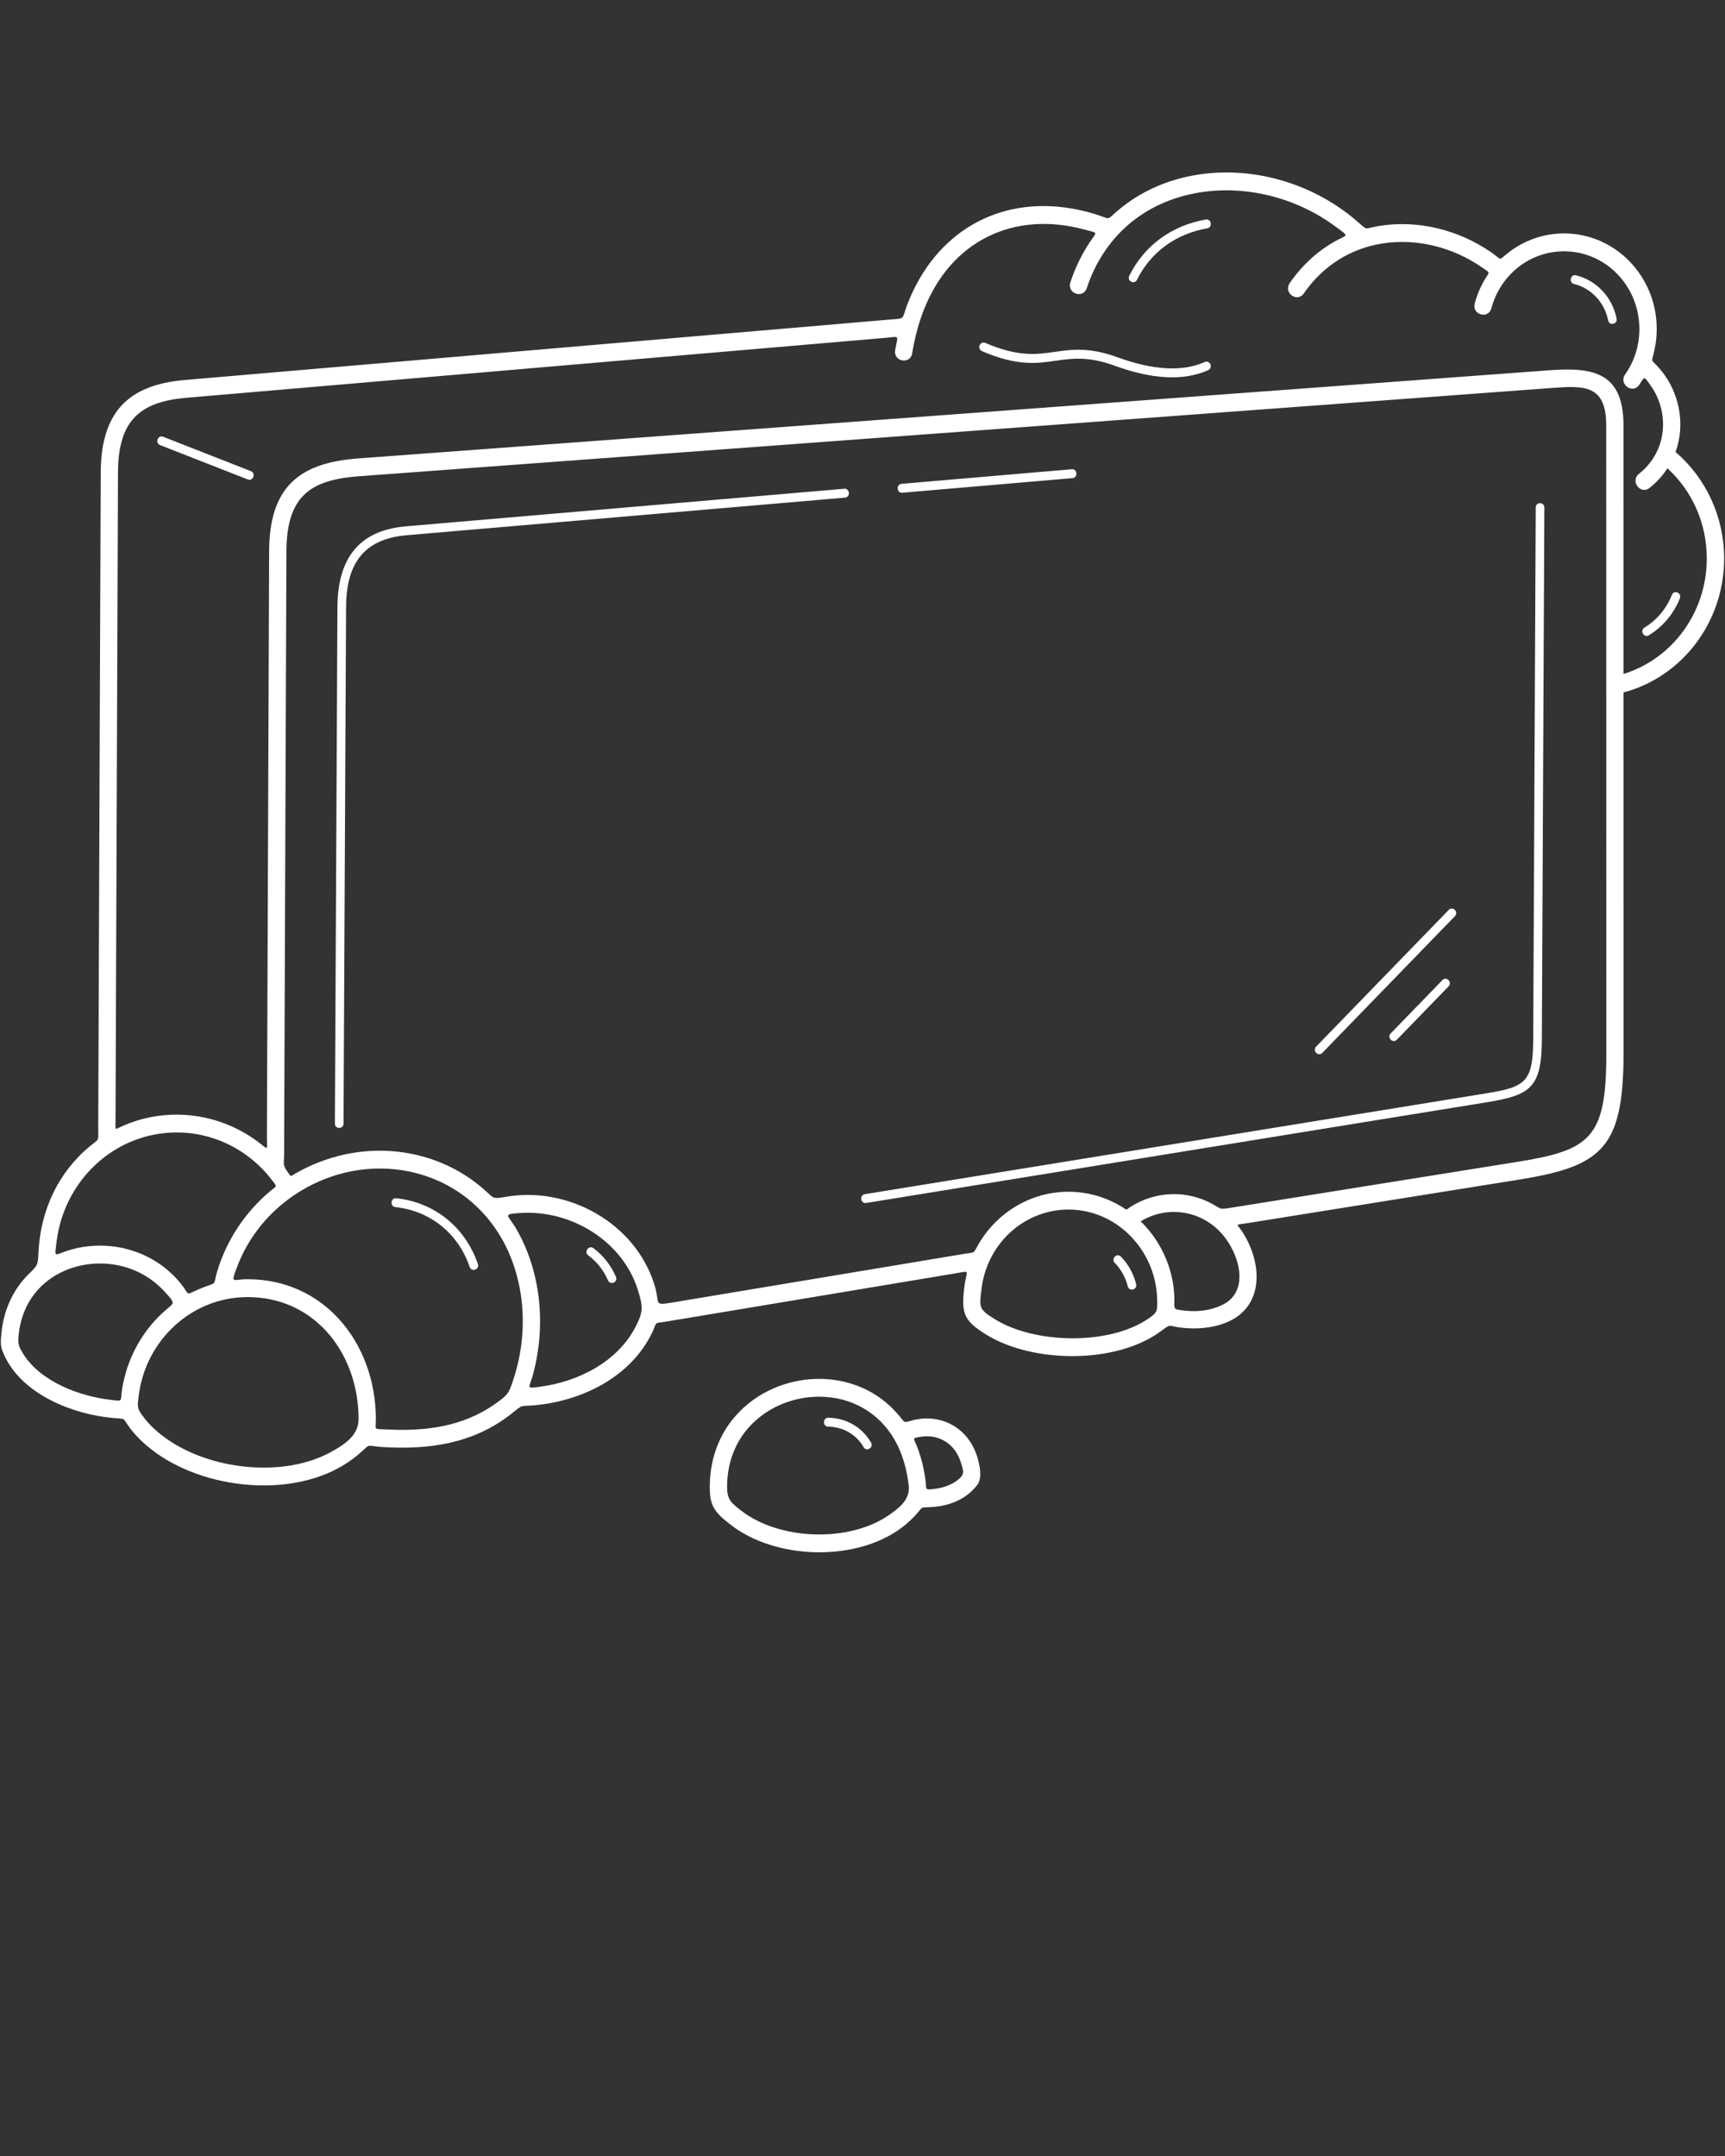 <svg xmlns="http://www.w3.org/2000/svg" xmlns:xlink="http://www.w3.org/1999/xlink" xmlns:xodm="http://www.corel.com/coreldraw/odm/2003" xml:space="preserve" version="1.1" style="shape-rendering:geometricPrecision;text-rendering:geometricPrecision;image-rendering:optimizeQuality;" viewBox="0 0 39370.08 49212.6" x="0px" y="0px" fill-rule="evenodd" clip-rule="evenodd"><rect x="0" y="0" width="39370.08" height="49212.6" fill="#333333" stroke="none"/><defs><style type="text/css">
   
    .fil0 {fill:white;fill-rule:nonzero}
   
  </style></defs><g><path class="fil0" d="M20199.52 7712.8l-15944.86 1367.27c-1112.83,95.44 -1570.39,558.61 -1561.92,1763.31l-55.97 14723.97c-1.02,269.84 -32.15,215.19 200.77,116.74 784.96,-331.72 1671.89,-321.06 2451.55,27.07 211.67,94.52 413.38,212.92 601.16,353.5 254.59,190.6 200.2,219.19 201.61,-151.46l50.45 -13272.19c-10.52,-1534.59 690.76,-2077.57 2037.43,-2177.24l27192.58 -2012.81c1003.44,-74.28 1680.76,61.34 1680.93,1257.02l0.68 5675.42c1127.69,-347.81 1900.76,-1418.98 1900.76,-2634.83 0,-791.52 -324.19,-1534.55 -898.41,-2059.14 -111.74,172.35 -251.23,324.46 -411.47,449.84 -206.11,161.22 -444.16,-162.31 -238.05,-323.54 214.17,-167.59 381.01,-396.28 471.38,-657.67 156.97,-453.93 73.01,-967.69 -205.36,-1359.46 -169.37,-238.36 -132.52,-196.78 -262.52,-11.76 -152.5,216.99 -472.47,-22.09 -319.98,-239.07 214.15,-304.76 325.72,-662.78 325.72,-1038.98 0,-979.07 -769.71,-1772.71 -1719.26,-1772.71 -391.87,0 -752.42,134.21 -1040.63,360.28 -295.38,231.69 -515.91,560.06 -617.48,939.62 -69.12,257.85 -449.39,149.5 -380.26,-108.38 51.97,-194.19 129.41,-377.54 228.38,-546.01 112.58,-191.63 140.98,-136.61 -70.72,-283.06 -656.25,-453.99 -1477.47,-664.08 -2261.38,-541.74 -729.93,113.93 -1361.39,508.83 -1797.89,1141.72 -150.28,217.76 -471.79,-18.12 -321.52,-235.88 274,-397.25 624.26,-725.55 1040.93,-958.58 284.24,-158.97 330.85,-89.45 13.62,-325.83 -902.72,-672.67 -2080.47,-971.52 -3177.83,-773.74 -1199.01,216.1 -2112.76,984.22 -2508.16,2171.6 -84.38,253.68 -458.46,121.39 -374.08,-132.29 113.19,-339.88 262.61,-644.24 441.6,-913.8 165.45,-249.17 209.7,-201.2 -124.15,-291.17 -1594.57,-429.72 -3042.43,240.89 -3668.08,1849.17 -113.68,292.22 -201.35,616.84 -258.92,973.59 -42.69,264.15 -432.23,197.22 -389.53,-66.94 57.89,-358.7 131.13,-312.91 -231.13,-281.85zm1122.45 26273.45c187.89,-21.15 382.08,-83.02 533.87,-202.31 171.76,-134.96 136.37,-200.1 70.74,-410.92 -133.07,-427.39 -507.59,-641.92 -913.2,-576.91 -209.55,33.56 -162.46,23.69 -88.87,209.45 98.81,249.41 162.54,512.97 197.75,779.68 29.5,223.6 -28.23,226.65 199.71,201zm-503 -1563.44c643.37,-171.49 1275.31,158.08 1483.23,825.9 52.27,167.89 123.93,476.11 8.83,634.63 -240.84,331.82 -631.51,487.37 -1022.13,514.93 -335.28,23.64 -181.75,-36.79 -419.3,214.07 -116.92,123.48 -246.27,231.83 -385.31,325.76 -1048.97,708.66 -2797.65,645.69 -3800,-127.78 -390.7,-301.47 -492.14,-443.91 -484.42,-913.54 11.67,-710.63 284.56,-1283.31 697.34,-1694.14 487.43,-485.13 1167.65,-739.83 1841.66,-728.07 663.63,11.59 1290.51,278.01 1737.27,787.76 200.2,228.46 125.69,217.11 342.83,160.49zm-939.41 505.21c66.5,114.64 -102.76,219.03 -169.26,104.4 -173.56,-298.42 -473.89,-462.25 -808.66,-468.1 -129.6,-2.09 -126.54,-205.3 3.09,-203.21 404.3,7.06 765.48,206.94 974.83,566.91zm-2958.77 1557.15c870.43,671.66 2436.75,726.84 3347.09,111.83 262.59,-177.4 504.98,-369.17 471.82,-683.86 -40.92,-372.2 -141,-737.8 -328.74,-1060.59 -360.21,-619.33 -983.47,-959.44 -1678.28,-971.57 -569.85,-9.96 -1149.7,204.67 -1561.89,614.91 -341.34,339.73 -567.04,815.2 -576.76,1407.25 -5.21,316.8 72.67,385.97 326.75,582.03zm-2863.88 -5342.56c52.86,122.11 -127.22,205 -180.08,82.87 -98.81,-226.97 -252.95,-424.21 -449.2,-569.28 -105.73,-78.09 9.43,-243.85 115.16,-165.76 223.97,165.55 401.39,393.19 514.13,652.17zm-3150.72 -291.37c43.21,126.32 -143.06,194.04 -186.26,67.74 -264.64,-772.16 -907.29,-1282.39 -1695.4,-1365.64 -129.11,-13.62 -109.02,-216.04 20.09,-202.42 863.48,91.2 1571.68,654.49 1861.57,1500.32zm19272.78 -4817.67c-92.01,94.87 -231.9,-49.37 -139.89,-144.24l3026.27 -3120.35c92.01,-94.87 231.9,49.37 139.89,144.24l-3026.27 3120.35zm1701.43 -300.86c-92.01,94.87 -231.9,-49.37 -139.89,-144.24l1180.45 -1217.15c92.01,-94.87 231.9,49.37 139.89,144.24l-1180.45 1217.15zm-6436.03 5096.33c-94.04,-92.24 41.99,-239.67 136.03,-147.42 163.74,160.75 297.1,404.31 349.71,630.83 29.99,129.98 -161.69,177 -191.68,47.02 -43.25,-186.2 -159.48,-398.3 -294.06,-530.43zm2561.98 1351.21c-315.08,133.36 -676.14,164.68 -1021.96,127.8 -365.83,-39 -221.86,-115.33 -511.54,93.84 -1022.39,738.3 -2905.39,714.27 -3961.59,63.57 -526.93,-324.62 -576.99,-498.95 -498.84,-1114.08 46.57,-366.53 160.57,-346.75 -212.76,-284.5l-6554 1092.83c-350.18,58.39 -231.02,-12.46 -363.65,262.31 -491.37,1017.86 -1611.23,1559.72 -2682.04,1654.43 -368.67,32.6 -244.07,-27.53 -538.83,202.94 -865.65,676.87 -1872.07,813.37 -2915.75,751.22 -440.75,-26.24 -242.53,-104.72 -568.01,170.38 -148.46,125.48 -309.04,232.81 -478.81,323.03 -1321.3,702.17 -3380.21,405.5 -4469.5,-633.72 -93.83,-89.52 -179.09,-183.75 -254.51,-282.26 -197.75,-258.28 -66.52,-212.24 -390.94,-240.84 -899.83,-79.35 -2052.25,-520.87 -2474.57,-1407.68 -103.34,-217.02 -100.44,-283.65 -76.84,-526.2 54.18,-556.76 280.6,-1005.44 607.52,-1336.91 240.32,-225.47 223.31,-237.74 238.3,-520.68 51,-962.58 455.02,-1818.66 1177.21,-2415.16 223.11,-184.27 185.46,-94.67 186.63,-401.59l56.69 -14914.83c-9.61,-1402.33 592.37,-2056.35 1914.31,-2169.72l16077.56 -1378.65c395.91,-33.95 276.69,15.13 422.31,-359.21 635.63,-1633.92 2066.65,-2465.28 3750.26,-2176.43 179.03,30.71 359.81,74.17 541.41,130.43 372.62,115.44 226.69,152.72 520.55,-95.15 494.73,-417.32 1088.73,-679 1718.97,-792.59 1296.28,-233.63 2683.23,160.4 3697.65,1021.18 305.06,258.87 155.15,193.96 544.97,131.86 882.31,-140.52 1806.74,92.23 2546.37,602.75 268.05,185.01 150.54,198.2 385.14,14.19 355.79,-279.07 798.94,-444.75 1278.68,-444.75 1168.04,0 2114.98,976.38 2114.98,2180.73 0,153.46 -15.74,306.2 -46.76,455.73 -76.53,368.86 -110.22,185.2 129,468.99 432.72,513.36 579.57,1244.61 347.38,1884.14 702.5,600.69 1109.05,1489.39 1109.05,2430.9 0,1438.52 -947.09,2698.98 -2296.43,3057.48l0.98 8207.19c0.26,2184.96 -474.23,2606.09 -2391.87,2913.48l-6228.02 998.34c-257.17,41.22 -209.91,-0.8 -90.37,179.03 465.86,700.84 524.28,1711.07 -338.34,2076.19zm-39.08 -1919.55c-459.37,-616.48 -1291.56,-776.31 -1933.63,-381.58 95.41,92.53 183.5,192.7 263.31,299.41 303.24,405.45 487.87,905.12 505.57,1435.05 9.44,282.94 -63.48,270.15 261.7,304.98 268.28,28.73 549.58,-6.06 792.2,-114.46 643.62,-272.43 468.93,-1062.86 110.86,-1543.41zm-2259.83 -647.94c550.89,-402.47 1264.31,-465.02 1866.34,-180.59 335.93,158.7 187.08,189.62 578.73,126.84l6484.44 -1039.44c1652.22,-264.85 2024.09,-539.63 2023.85,-2448.03l-1.72 -14359.42c-0.13,-942.27 -510.3,-910.17 -1262.8,-854.48l-27208.54 2014c-1124.87,83.26 -1660.41,465.89 -1651.24,1768.56l-52.15 13718.78c-0.7,185.06 -36.94,231.83 68.83,376.09 103.35,140.92 54.19,127.78 207.34,40.76 689.56,-391.78 1493.08,-574.74 2294.16,-490.11 705.85,74.56 1349.11,342.54 1875.35,766.54 66.55,53.62 129.9,111.17 193.87,168.22 147.74,131.79 134.96,148.53 419.13,98.38 1410.07,-248.91 2962.04,587.03 3399.57,2027.43 119.74,394.2 -28.03,456.68 351.14,393.46l6711.43 -1119.08c272.15,-45.38 195.79,4.7 331.2,-226.07 492.71,-839.71 1418.77,-1298.35 2361.66,-1171 371.5,50.19 713.69,187.48 1009.42,389.17zm701.6 2042.2c-9.31,-452.93 -165.11,-881.19 -424.33,-1227.8 -317.61,-424.68 -789.89,-726.34 -1337.65,-800.34 -787.19,-106.33 -1560.86,277.15 -1972.18,978.14 -139.42,237.6 -234.34,507.5 -271.37,799 -56.8,447.1 -68.66,479.01 310.26,712.45 908.16,559.5 2588.12,594.28 3484.98,-10 223.35,-150.49 215.9,-178.99 210.31,-451.46zm-22669.7 -190.77c-248.33,-267.92 -554.64,-447.12 -879.97,-542.18 -665.7,-194.51 -1441.95,-43.52 -1942.95,464.46 -250.8,254.28 -428.38,597.37 -483.17,1023.89 -30.57,238.01 -25.94,299.14 104.48,504.9 400.19,631.23 1296.18,959.81 1991.54,1038.16 292.07,32.91 213.07,43.02 256.45,-237.1 107.67,-695.04 447.42,-1310.18 934.79,-1758.33 256.98,-236.31 319.49,-169.41 18.83,-493.79zm-2216.94 -910.13c464.61,-153.61 974.44,-161.23 1443.63,-24.13 439.07,128.3 849.28,383.86 1164.37,774.48 211.03,261.63 86.74,265.19 376.83,136.64 61.77,-27.37 124.65,-52.61 188.54,-75.59 258.37,-92.95 172.5,-39.9 254.98,-320.98 219.4,-747.59 652.78,-1379.61 1211.02,-1851.15 164.4,-138.85 175.34,-88.55 30.3,-275.39 -286.22,-368.72 -651.61,-651.9 -1059.11,-833.87 -947.8,-423.21 -2048.42,-266.9 -2846.75,406.95 -420.44,354.87 -733.8,832.34 -894.54,1371.59 -44.17,148.2 -76.89,301.42 -97.13,458.48 -52.57,408 -62.89,329.06 227.84,232.96zm4129.34 1053.05c-1277.29,0 -2331.35,984.98 -2486.97,2258.45 -32.25,263.91 -38.95,284.4 122.78,495.27 61.75,80.5 131.74,157.77 208.94,231.41 968.1,923.59 2846.67,1194.15 4021.23,569.96 373.59,-198.54 674.64,-411.27 666.73,-790.68 -6.56,-773.98 -275.83,-1484.23 -742.16,-1991.06 -438.28,-476.33 -1053.54,-773.36 -1790.54,-773.36zm0 -408.02c852.2,0 1565.97,346 2076.51,900.87 534.39,580.8 842.92,1390.03 850.36,2268.38 2.46,290.59 -74,242.91 246.31,259.7 873.32,45.8 1732.23,-57.18 2475.75,-582.98 296.37,-209.59 311.46,-233.74 424.63,-582.43 116.52,-359 183.66,-731.35 201.48,-1102.68 35.94,-749.15 -128.5,-1516.54 -515.38,-2155.87 -192.35,-317.87 -437.68,-600.72 -724.07,-831.47 -467.84,-376.95 -1041.61,-615.39 -1672.85,-682.07 -869.44,-91.85 -1743.36,168.05 -2436.89,686.46 -522.38,390.48 -941.58,927.64 -1178.07,1571.3 -135.27,368.16 -89.7,250.8 252.22,250.8zm6119.67 -1168.52c412.06,700.87 588.67,1533.11 549.54,2348.51 -16.09,335.21 -68.47,670.76 -157.2,997.96 -85.9,316.81 -177.5,320.75 164.65,276.1 853.42,-111.41 1766.16,-560.45 2180.56,-1373.82 173.31,-340.22 168.03,-444.63 56.47,-811.91 -352.21,-1159.51 -1558.57,-1862.06 -2704.93,-1778.59 -402.38,29.28 -269.31,35.22 -89.09,341.75zm26385.82 -14450.13c48.79,-124.21 231.97,-47.72 183.18,76.5 -139.77,353.24 -390.01,650.56 -708.7,844.17 -111.7,67.53 -211.39,-107.8 -99.7,-175.31 281.37,-170.94 501.87,-433.55 625.23,-745.36zm-2232.98 -7098.81c-126.06,-30.93 -80.46,-228.56 45.6,-197.64 468.19,115.3 830.74,502.31 926.18,988.78 25.41,131.04 -167.81,170.87 -193.22,39.85 -80.02,-407.87 -386.07,-734.33 -778.56,-830.99zm-13512.71 1533.54c-50.37,-21.56 -74.24,-81.15 -53.33,-133.08 20.91,-51.93 78.7,-76.55 129.07,-54.99 754.2,324.33 1169.03,264.78 1582.87,205.38 395.13,-56.72 789.43,-113.32 1445.83,126.31 398.51,145.49 772.79,230.63 1113.02,247.48 322.76,15.98 614.7,-29.42 867.22,-143.07 49.94,-22.44 108.08,1.11 129.85,52.6 21.77,51.49 -1.07,111.44 -51.01,133.88 -281.16,126.54 -602.65,177.26 -955.33,159.8 -360.45,-17.84 -753.6,-106.82 -1169.44,-258.63 -611.42,-223.22 -981.86,-170.04 -1353.08,-116.75 -440.53,63.23 -882.11,126.62 -1685.66,-218.93zm3537.5 -1627.87c-58.96,118.97 -234.41,26.54 -175.44,-92.44 353.36,-710.52 990.04,-1151.47 1747.31,-1284.09 128.1,-22.01 160.55,178.81 32.46,200.82 -695.01,121.73 -1279.77,523.11 -1604.33,1175.72zm-6180.76 21072.13c-128.11,20.44 -158.23,-180.39 -30.15,-200.82l14177.38 -2301.01c907.01,-147.2 1075.94,-256.1 1077.45,-1257.35l57.25 -12114.76c0.51,-133.65 197.59,-132.85 197.08,0.8l-57.25 12114.36c-1.75,1131.22 -253.69,1296.98 -1265.51,1461.2l-14156.26 2297.58zm-16114.87 -17299.72c-121.49,-47.17 -51.93,-237.63 69.56,-190.46l2002.35 784.47c121.49,47.17 51.93,237.63 -69.56,190.46l-2002.35 -784.47zm20807.63 551.25c129.63,-11 145.83,192.21 16.23,203.21l-3884.01 333.06c-129.63,11 -145.84,-192.21 -16.23,-203.21l3884.01 -333.06zm-5192.76 445.28c129.63,-11 145.84,192.21 16.23,203.21l-9994.76 857.02c-1021.31,84.98 -1398.82,684.76 -1391.7,1696.59l-57.76 11733.35c-0.51,133.65 -197.59,132.85 -197.08,-0.8l57.76 -11732.2c-7.75,-1119.12 447.4,-1806.31 1572.94,-1900.11l9994.37 -857.05z"/></g></svg>